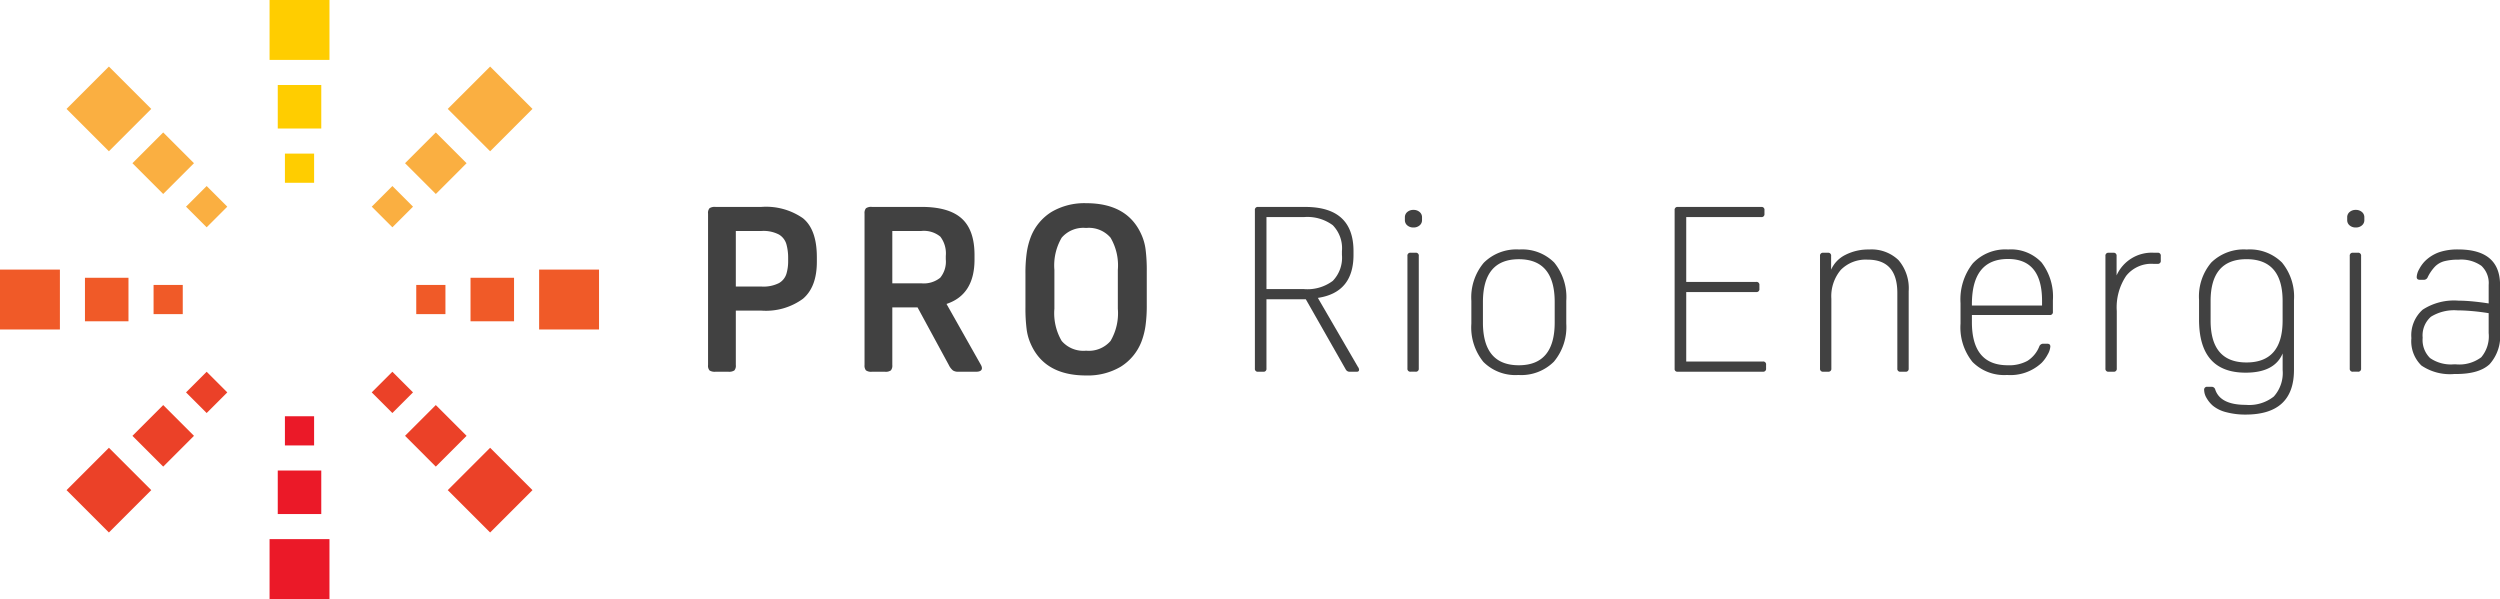 <svg id="Component_43_1" data-name="Component 43 – 1" xmlns="http://www.w3.org/2000/svg" width="340.02" height="81.473" viewBox="0 0 340.02 81.473">
  <g id="Group_719" data-name="Group 719" transform="translate(96.298 27.636)">
    <path id="Path_276" data-name="Path 276" d="M139.946-195.238h-3.495v7.4a.974.974,0,0,1-.206.74,1.308,1.308,0,0,1-.8.173H133.68a1.311,1.311,0,0,1-.8-.173.968.968,0,0,1-.206-.74v-20.593a.967.967,0,0,1,.206-.74,1.311,1.311,0,0,1,.8-.173h6.266a8.764,8.764,0,0,1,5.637,1.543q1.887,1.543,1.888,5.29v.63q0,3.432-1.9,5.038A8.527,8.527,0,0,1,139.946-195.238Zm-3.495-10.833v7.558h3.495a4.669,4.669,0,0,0,2.377-.472,2.2,2.2,0,0,0,1.009-1.26,5.949,5.949,0,0,0,.236-1.7v-.44a6.95,6.95,0,0,0-.236-1.874,2.262,2.262,0,0,0-1.009-1.323,4.545,4.545,0,0,0-2.377-.488Z" transform="translate(-132.671 209.849)" fill="#414141"/>
    <path id="Path_277" data-name="Path 277" d="M166.8-195.679h-3.432v7.841a1.026,1.026,0,0,1-.19.724,1.216,1.216,0,0,1-.818.189H160.6a1.212,1.212,0,0,1-.818-.189,1.026,1.026,0,0,1-.191-.724v-20.593a1.026,1.026,0,0,1,.191-.724,1.212,1.212,0,0,1,.818-.189h6.738q3.716,0,5.464,1.574t1.747,4.976v.6q0,4.787-3.81,6.047l4.691,8.313a.973.973,0,0,1,.128.41q0,.5-.821.5h-2.362a1.341,1.341,0,0,1-.755-.173,2.217,2.217,0,0,1-.565-.74Zm-3.432-10.391v7.117h3.936a3.571,3.571,0,0,0,2.581-.757,3.469,3.469,0,0,0,.757-2.518v-.441a3.757,3.757,0,0,0-.74-2.629,3.525,3.525,0,0,0-2.6-.772Z" transform="translate(-138.305 209.849)" fill="#414141"/>
    <path id="Path_278" data-name="Path 278" d="M195.52-209.982q5.636,0,7.525,4.282a7.078,7.078,0,0,1,.567,2.031,22.263,22.263,0,0,1,.158,2.945v4.6a19.768,19.768,0,0,1-.173,2.819,9.908,9.908,0,0,1-.552,2.156,6.983,6.983,0,0,1-2.834,3.417,8.8,8.8,0,0,1-4.691,1.18q-5.636,0-7.526-4.282a7.1,7.1,0,0,1-.567-2.031,22.392,22.392,0,0,1-.158-2.945v-4.6a19.764,19.764,0,0,1,.173-2.819,10.045,10.045,0,0,1,.552-2.156,6.983,6.983,0,0,1,2.834-3.417A8.8,8.8,0,0,1,195.52-209.982Zm0,3.369a3.886,3.886,0,0,0-3.322,1.322,7.434,7.434,0,0,0-.992,4.377v5.291a7.434,7.434,0,0,0,.992,4.377,3.886,3.886,0,0,0,3.322,1.323,3.889,3.889,0,0,0,3.323-1.323,7.44,7.44,0,0,0,.992-4.377v-5.291a7.44,7.44,0,0,0-.992-4.377A3.889,3.889,0,0,0,195.52-206.613Z" transform="translate(-144.098 209.982)" fill="#414141"/>
    <path id="Path_279" data-name="Path 279" d="M239.11-187.208l-5.447-9.572h-5.354v9.415a.388.388,0,0,1-.44.44h-.693a.389.389,0,0,1-.441-.44V-208.9a.389.389,0,0,1,.441-.44h6.391q6.581,0,6.581,6.014v.5q0,5.132-4.849,5.856l5.45,9.384a.7.7,0,0,1,.156.378c0,.189-.105.283-.314.283h-.913A.592.592,0,0,1,239.11-187.208Zm-5.7-20.751h-5.1v9.793h5.1a5.749,5.749,0,0,0,3.919-1.118,4.533,4.533,0,0,0,1.245-3.542v-.5a4.485,4.485,0,0,0-1.245-3.527A5.809,5.809,0,0,0,233.412-207.96Z" transform="translate(-152.358 209.849)" fill="#414141"/>
    <path id="Path_280" data-name="Path 280" d="M253.7-206.435a1.23,1.23,0,0,1-.833-.284.908.908,0,0,1-.331-.723v-.378a.91.91,0,0,1,.331-.724,1.23,1.23,0,0,1,.833-.284,1.235,1.235,0,0,1,.836.284.91.91,0,0,1,.331.724v.378a.908.908,0,0,1-.331.723A1.235,1.235,0,0,1,253.7-206.435Zm.725,3.873v15.3a.389.389,0,0,1-.441.44h-.66a.39.39,0,0,1-.442-.44v-15.3a.39.39,0,0,1,.442-.44h.66A.39.39,0,0,1,254.428-202.562Z" transform="translate(-157.758 209.74)" fill="#414141"/>
    <path id="Path_281" data-name="Path 281" d="M270.362-184.95a6.145,6.145,0,0,1-4.756-1.779,7.44,7.44,0,0,1-1.637-5.212v-3.086a7.333,7.333,0,0,1,1.684-5.18,6.279,6.279,0,0,1,4.834-1.81,6.141,6.141,0,0,1,4.755,1.778,7.441,7.441,0,0,1,1.637,5.212v3.086a7.331,7.331,0,0,1-1.684,5.18A6.276,6.276,0,0,1,270.362-184.95Zm.063-1.323q4.879,0,4.879-5.825v-2.771q0-5.825-4.879-5.825t-4.882,5.825v2.771Q265.543-186.272,270.425-186.273Z" transform="translate(-160.151 208.315)" fill="#414141"/>
    <path id="Path_282" data-name="Path 282" d="M311.371-187.87v.5a.388.388,0,0,1-.44.44H299.343a.362.362,0,0,1-.41-.409V-208.9a.389.389,0,0,1,.442-.44h11.336a.388.388,0,0,1,.44.44v.5a.389.389,0,0,1-.44.44h-10.2v8.817h9.511a.39.39,0,0,1,.441.44v.5a.39.39,0,0,1-.441.44h-9.511v9.447h10.424A.389.389,0,0,1,311.371-187.87Z" transform="translate(-167.468 209.849)" fill="#414141"/>
    <path id="Path_283" data-name="Path 283" d="M330.619-202.017a5.276,5.276,0,0,1,4,1.449A5.873,5.873,0,0,1,336-196.349v10.517a.39.39,0,0,1-.442.44h-.66a.389.389,0,0,1-.441-.44V-196.1q0-4.534-4.029-4.535a4.753,4.753,0,0,0-3.655,1.385,5.566,5.566,0,0,0-1.29,3.937v9.478a.389.389,0,0,1-.441.44h-.66a.39.39,0,0,1-.442-.44v-15.3a.39.39,0,0,1,.442-.44h.629a.389.389,0,0,1,.44.44v1.858a4.129,4.129,0,0,1,1.952-2.015A6.834,6.834,0,0,1,330.619-202.017Z" transform="translate(-172.702 208.315)" fill="#414141"/>
    <path id="Path_284" data-name="Path 284" d="M360.24-193.106H349.659v.976q0,5.857,4.88,5.857a5.2,5.2,0,0,0,2.676-.6,4.092,4.092,0,0,0,1.606-1.953.567.567,0,0,1,.5-.377h.567c.294,0,.44.125.44.377a2.508,2.508,0,0,1-.362,1.087,4.845,4.845,0,0,1-.833,1.149,6.222,6.222,0,0,1-4.691,1.638,6.05,6.05,0,0,1-4.709-1.779,7.486,7.486,0,0,1-1.622-5.212v-2.771a7.918,7.918,0,0,1,1.669-5.416,6.083,6.083,0,0,1,4.817-1.889,5.7,5.7,0,0,1,4.535,1.763,7.633,7.633,0,0,1,1.542,5.163v1.543A.389.389,0,0,1,360.24-193.106Zm-5.669-7.621q-4.913,0-4.912,6.141v.188H359.2v-.629Q359.2-200.726,354.571-200.727Z" transform="translate(-177.762 208.315)" fill="#414141"/>
    <path id="Path_285" data-name="Path 285" d="M374.554-201.02v2.646a5.224,5.224,0,0,1,5.071-3.086h.5a.389.389,0,0,1,.44.44v.63a.389.389,0,0,1-.44.44h-.6a4.376,4.376,0,0,0-3.67,1.638,7.673,7.673,0,0,0-1.275,4.786v7.81a.39.39,0,0,1-.441.44h-.66a.39.39,0,0,1-.442-.44v-15.3a.39.39,0,0,1,.442-.44h.629A.389.389,0,0,1,374.554-201.02Z" transform="translate(-182.979 208.198)" fill="#414141"/>
    <path id="Path_286" data-name="Path 286" d="M391.338-182.966q.693,2.078,4.157,2.078a5.4,5.4,0,0,0,3.81-1.133,4.8,4.8,0,0,0,1.2-3.622v-2.235q-1.1,2.615-5.038,2.613-6.332,0-6.33-7.21v-2.677a7.138,7.138,0,0,1,1.669-5.1,6.315,6.315,0,0,1,4.817-1.763,6.215,6.215,0,0,1,4.787,1.763,7.284,7.284,0,0,1,1.637,5.132v9.477q0,6.077-6.579,6.078a10.073,10.073,0,0,1-2.6-.315,4.635,4.635,0,0,1-1.842-.882,4.062,4.062,0,0,1-.866-1.054,2.229,2.229,0,0,1-.331-1.087.389.389,0,0,1,.441-.44h.566A.493.493,0,0,1,391.338-182.966ZM390.708-195v2.645q0,5.7,4.881,5.7,4.911,0,4.913-5.7V-195q0-5.7-4.913-5.7Q390.707-200.695,390.708-195Z" transform="translate(-186.346 208.315)" fill="#414141"/>
    <path id="Path_287" data-name="Path 287" d="M415.785-206.435a1.234,1.234,0,0,1-.834-.284.908.908,0,0,1-.331-.723v-.378a.909.909,0,0,1,.331-.724,1.234,1.234,0,0,1,.834-.284,1.234,1.234,0,0,1,.835.284.91.91,0,0,1,.331.724v.378a.908.908,0,0,1-.331.723A1.234,1.234,0,0,1,415.785-206.435Zm.725,3.873v15.3a.39.39,0,0,1-.442.44h-.66a.389.389,0,0,1-.441-.44v-15.3a.39.39,0,0,1,.441-.44h.66A.39.39,0,0,1,416.51-202.562Z" transform="translate(-191.68 209.74)" fill="#414141"/>
    <path id="Path_288" data-name="Path 288" d="M432.077-195.059q.912,0,2.016.111t2.078.267V-197.2a3.206,3.206,0,0,0-.993-2.6,4.756,4.756,0,0,0-3.1-.835,7.5,7.5,0,0,0-1.922.206,2.811,2.811,0,0,0-1.275.724,5.8,5.8,0,0,0-.992,1.432.567.567,0,0,1-.5.378h-.565c-.295,0-.441-.126-.441-.378a2.419,2.419,0,0,1,.346-1.086,4.58,4.58,0,0,1,.788-1.087,5.241,5.241,0,0,1,1.921-1.2,7.782,7.782,0,0,1,2.582-.378q5.7,0,5.7,4.849v6.424a5.734,5.734,0,0,1-1.416,4.33q-1.419,1.338-4.566,1.338h-.253a6.917,6.917,0,0,1-4.456-1.15,4.612,4.612,0,0,1-1.369-3.731,4.65,4.65,0,0,1,1.542-3.873A7.832,7.832,0,0,1,432.077-195.059Zm-.126,1.323a5.993,5.993,0,0,0-3.637.866,3.385,3.385,0,0,0-1.119,2.85,3.435,3.435,0,0,0,1.009,2.771,5,5,0,0,0,3.243.85h.251a4.973,4.973,0,0,0,3.464-.961,4.419,4.419,0,0,0,1.008-3.29v-2.708q-1.166-.189-2.269-.284T431.951-193.736Z" transform="translate(-193.99 208.315)" fill="#414141"/>
  </g>
  <path id="Path_289" data-name="Path 289" d="M59.894-218.513h3.969v3.969H59.894Z" transform="translate(-21.142 239.404)" fill="#ffcd00"/>
  <path id="Path_290" data-name="Path 290" d="M59.893-173.335h3.969v3.969H59.893Z" transform="translate(-21.142 229.949)" fill="#eb1928"/>
  <path id="Path_291" data-name="Path 291" d="M82.482-195.923h3.969v3.969H82.482Z" transform="translate(-25.868 234.677)" fill="#f05a28"/>
  <path id="Path_292" data-name="Path 292" d="M37.3-195.923h3.969v3.969H37.3Z" transform="translate(-16.413 234.677)" fill="#f05a28"/>
  <path id="Path_293" data-name="Path 293" d="M58.661-230.314H64.58v5.919H58.661Z" transform="translate(-20.884 241.874)" fill="#ffcd00"/>
  <path id="Path_294" data-name="Path 294" d="M58.661-164H64.58v5.919H58.661Z" transform="translate(-20.884 227.995)" fill="#eb1928"/>
  <path id="Path_295" data-name="Path 295" d="M91.816-197.156h5.919v5.919H91.816Z" transform="translate(-27.821 234.935)" fill="#f05a28"/>
  <path id="Path_296" data-name="Path 296" d="M25.5-197.156h5.919v5.919H25.5Z" transform="translate(-13.945 234.935)" fill="#f05a28"/>
  <path id="Path_297" data-name="Path 297" d="M57.252-244.933H65.4v8.147H57.252Z" transform="translate(-20.589 244.933)" fill="#ffcd00"/>
  <path id="Path_298" data-name="Path 298" d="M57.252-152.2H65.4v8.147H57.252Z" transform="translate(-20.589 225.525)" fill="#eb1928"/>
  <path id="Path_299" data-name="Path 299" d="M103.618-198.564h8.147v8.147h-8.147Z" transform="translate(-30.292 235.23)" fill="#f05a28"/>
  <path id="Path_300" data-name="Path 300" d="M10.884-198.564h8.147v8.147H10.884Z" transform="translate(-10.884 235.23)" fill="#f05a28"/>
  <path id="Path_301" data-name="Path 301" d="M77.633-212.936l2.807,2.807-2.807,2.806-2.806-2.806Z" transform="translate(-24.267 238.238)" fill="#faaf41"/>
  <path id="Path_302" data-name="Path 302" d="M45.687-180.99l2.807,2.806-2.807,2.807-2.806-2.807Z" transform="translate(-17.581 231.552)" fill="#eb4128"/>
  <path id="Path_303" data-name="Path 303" d="M77.632-180.99l2.806,2.806-2.806,2.807-2.807-2.807Z" transform="translate(-24.267 231.552)" fill="#eb4128"/>
  <path id="Path_304" data-name="Path 304" d="M45.686-212.936l2.807,2.807-2.807,2.806-2.806-2.806Z" transform="translate(-17.581 238.238)" fill="#faaf41"/>
  <path id="Path_305" data-name="Path 305" d="M84.741-222.152l4.185,4.185-4.185,4.186-4.186-4.186Z" transform="translate(-25.466 240.165)" fill="#faaf41"/>
  <path id="Path_306" data-name="Path 306" d="M37.85-175.261l4.185,4.185L37.85-166.89l-4.186-4.186Z" transform="translate(-15.652 230.353)" fill="#eb4128"/>
  <path id="Path_307" data-name="Path 307" d="M84.739-175.261l4.186,4.185-4.186,4.186-4.185-4.186Z" transform="translate(-25.466 230.353)" fill="#eb4128"/>
  <path id="Path_308" data-name="Path 308" d="M37.848-222.152l4.186,4.185-4.186,4.186-4.185-4.186Z" transform="translate(-15.652 240.165)" fill="#faaf41"/>
  <path id="Path_309" data-name="Path 309" d="M93.665-233.486l5.76,5.761-5.76,5.761L87.9-227.725Z" transform="translate(-27.003 242.538)" fill="#faaf41"/>
  <path id="Path_310" data-name="Path 310" d="M28.092-167.913l5.761,5.761-5.761,5.761-5.761-5.761Z" transform="translate(-13.28 228.814)" fill="#eb4128"/>
  <path id="Path_311" data-name="Path 311" d="M93.663-167.913l5.761,5.761-5.761,5.761L87.9-162.152Z" transform="translate(-27.003 228.814)" fill="#eb4128"/>
  <path id="Path_312" data-name="Path 312" d="M28.09-233.485l5.761,5.761-5.761,5.76-5.761-5.76Z" transform="translate(-13.279 242.538)" fill="#faaf41"/>
</svg>
